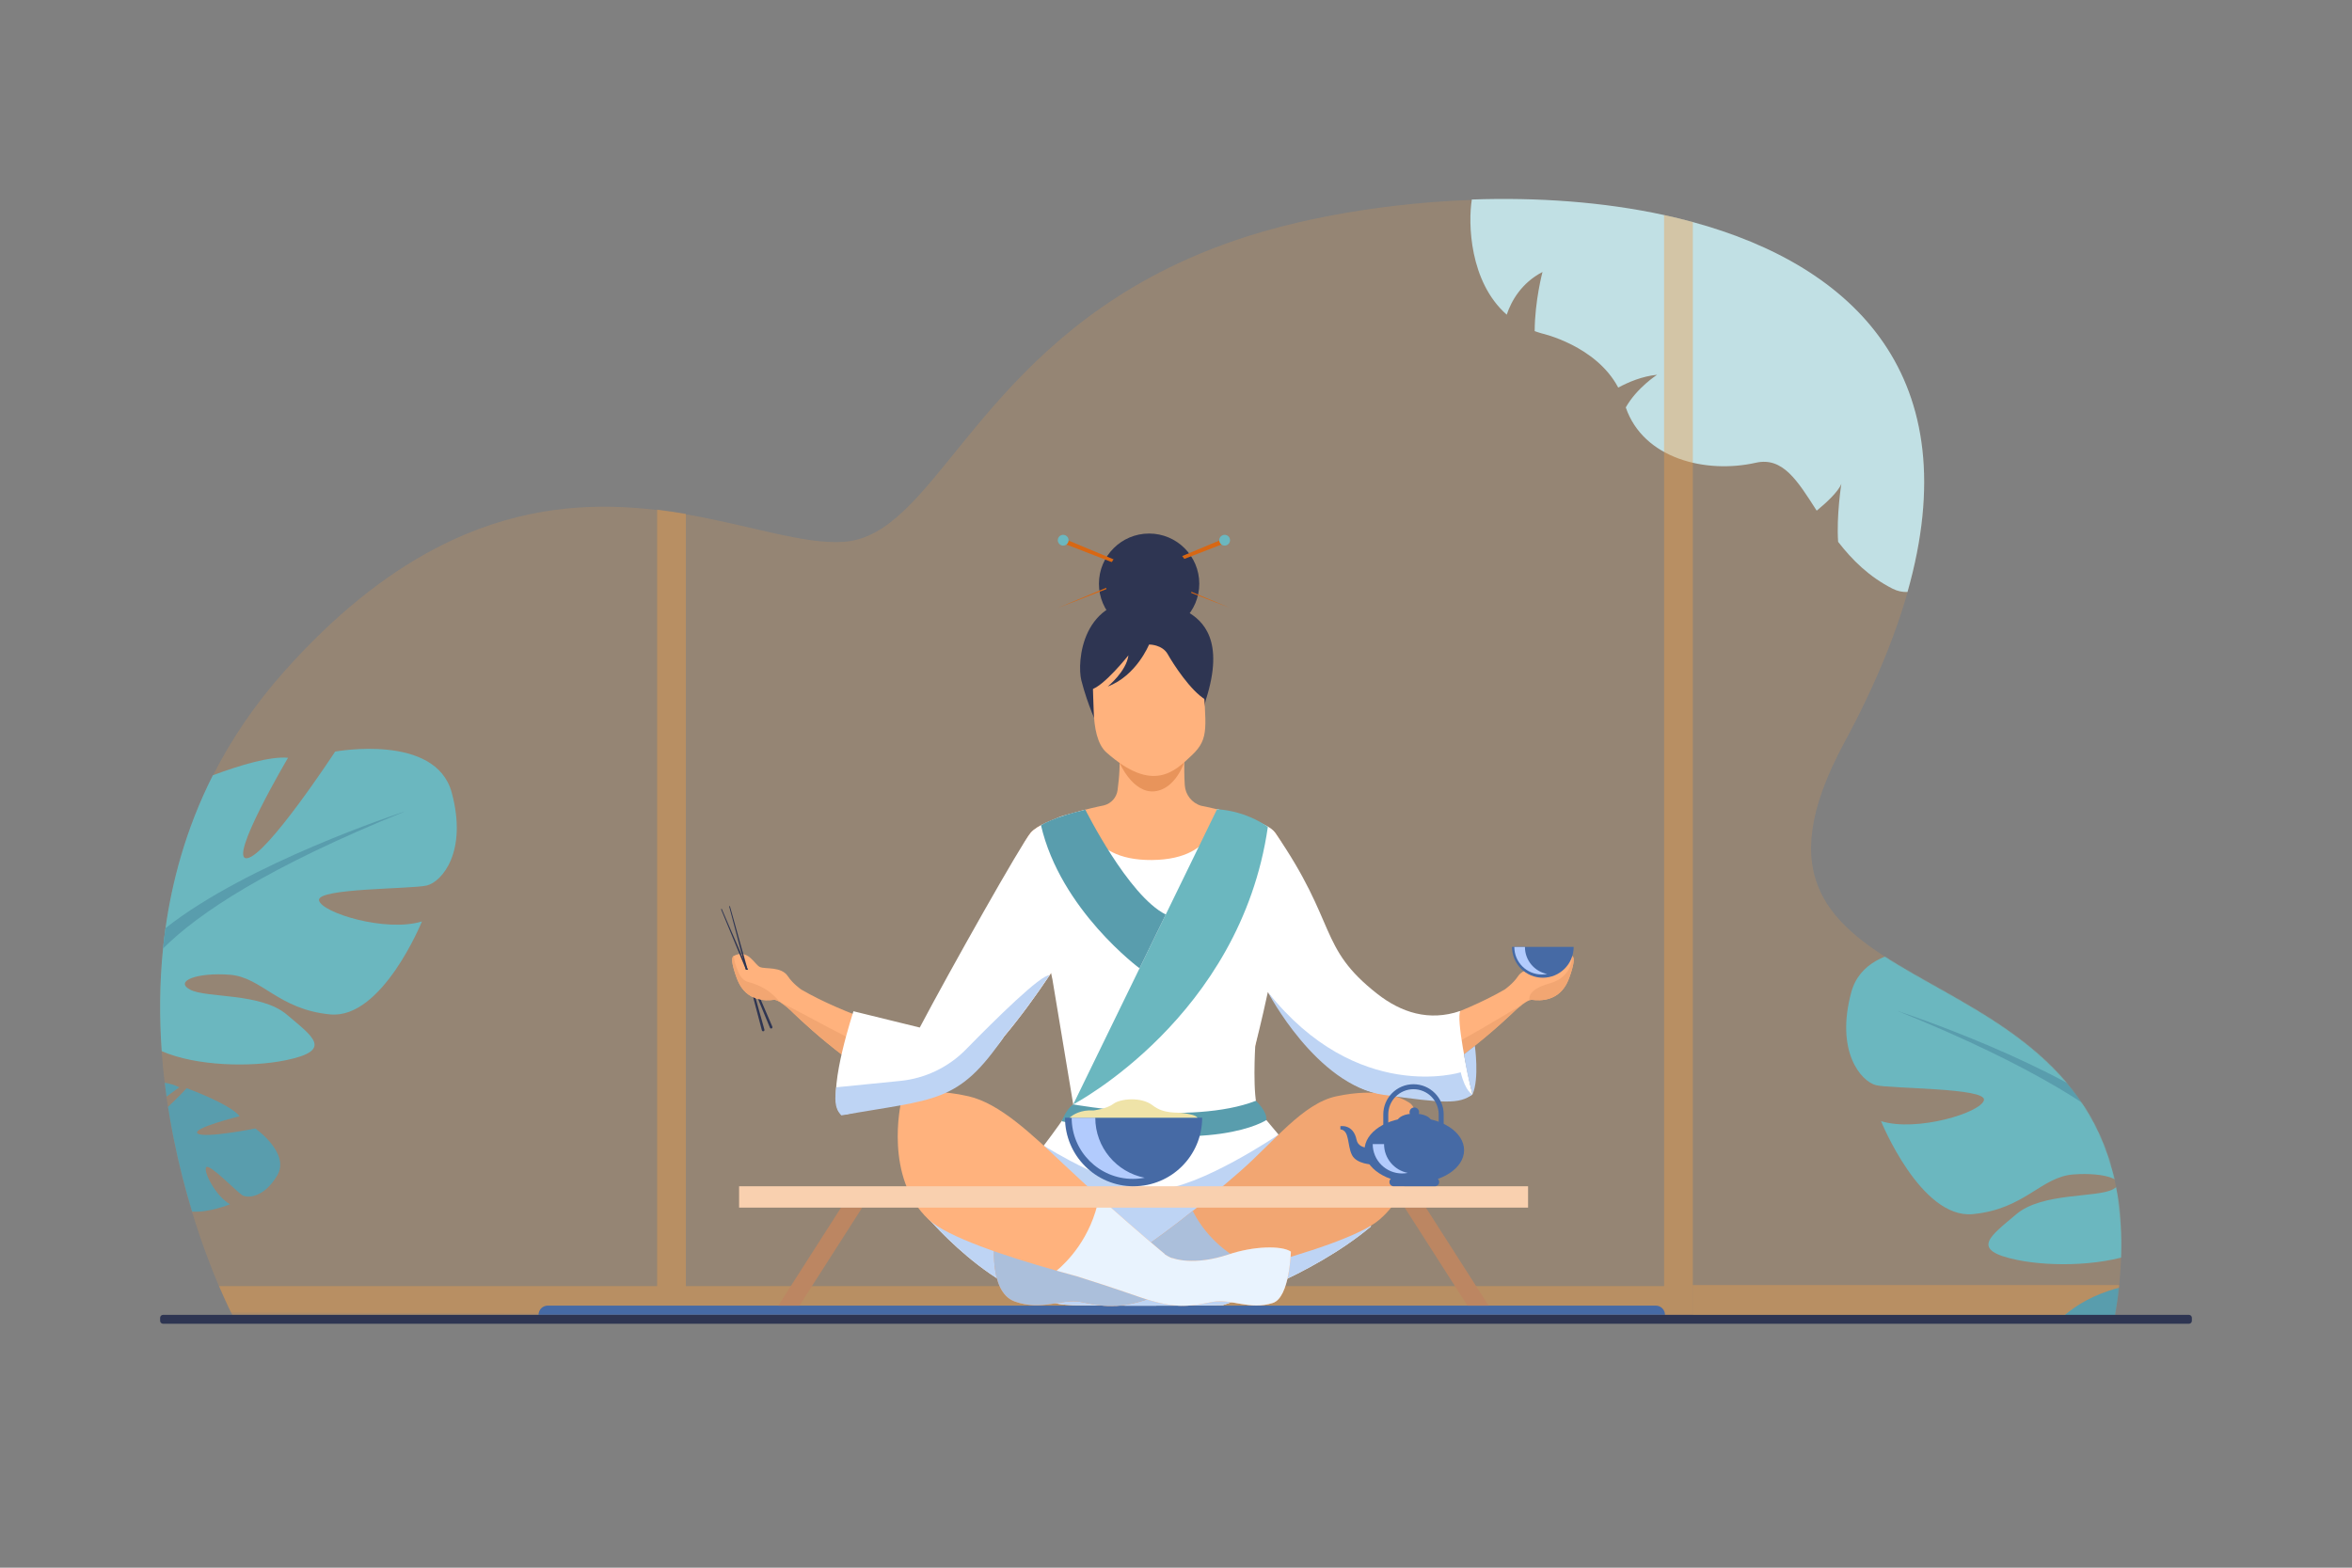 <svg width="3000" height="2000" viewBox="0 0 3000 2000" fill="none" xmlns="http://www.w3.org/2000/svg">
<rect x="0" y="0" width="3000" height="2000" fill="#808080" stroke="none"/>
<path opacity="0.2" d="M2697.32 1681.23C2697.24 1681.82 2697.12 1682.41 2697.02 1683.01L2159.23 1681.07L1298.76 1677.99L919.836 1676.63L838.167 1676.33L294.638 1674.4C294.638 1674.4 291.973 1669.26 287.56 1659.65C285.276 1654.72 282.54 1648.56 279.453 1641.32C269.978 1619.09 257.273 1586.48 245.02 1546.23C236.532 1518.37 228.255 1486.84 221.402 1452.52C221.007 1450.56 220.612 1448.55 220.232 1446.55C218.089 1435.49 216.115 1424.17 214.31 1412.58C213.647 1408.29 213.013 1403.92 212.393 1399.55C211.575 1393.71 210.814 1387.82 210.108 1381.85C208.529 1368.67 207.232 1355.22 206.259 1341.53C203.284 1299.72 203.341 1255.7 207.937 1210.65C208.811 1202.02 209.854 1193.32 211.081 1184.61C215.325 1154.45 221.699 1123.88 230.638 1093.28C240.748 1058.62 254.171 1023.88 271.529 989.561C294.47 944.172 324.305 899.504 362.474 856.639C427.927 783.15 491.449 733.687 552.219 701.326C560.665 696.814 569.055 692.655 577.388 688.792C667.192 647.253 750.579 641.824 824.775 649.213C829.273 649.649 833.742 650.144 838.169 650.68C845.643 651.582 853.018 652.611 860.293 653.725C865.186 654.472 870.036 655.277 874.83 656.094C957.23 670.321 1025.94 694.84 1076.42 691.231C1190.53 683.067 1239.43 465.49 1490.86 341.648C1526.34 324.178 1565.85 308.569 1610.14 295.682C1625.16 291.296 1640.76 287.235 1656.93 283.513C1696.53 274.418 1738.52 267.213 1781.69 262.25C1796.37 260.544 1811.19 259.12 1826.09 257.949C1843.07 256.624 1860.17 255.651 1877.33 255.045C1911.14 253.86 1945.14 254.114 1978.79 255.989C2028 258.682 2076.48 264.816 2122.57 274.855C2134.98 277.563 2147.21 280.551 2159.23 283.822C2365.22 339.899 2510.85 481.576 2433.04 755.752C2432.06 759.234 2431.04 762.731 2429.97 766.243C2418.11 805.709 2401.68 847.868 2380.21 892.847C2371.72 910.641 2362.44 928.886 2352.35 947.583C2166.09 1292.46 2652.46 1191.85 2701.78 1530.26C2708.01 1573 2707.28 1622.71 2697.32 1681.23Z" fill="#ED9F4A"/>
<path d="M2433.04 755.218C2426.61 755.515 2420.3 754.203 2414.12 751.087C2383.99 735.873 2362.15 714.018 2344.55 691.26C2342.24 658.534 2348.64 617.249 2348.64 617.249C2344.59 627.669 2328.76 642.023 2317.21 651.498C2292.7 613.259 2274.02 582.591 2239.55 590.36C2175.62 604.769 2096.09 585.129 2073.69 519.774C2087.99 494.507 2113.65 478.123 2113.65 478.123C2094.88 479.956 2077.23 487.358 2064.06 494.48C2035.74 440.759 1966.71 425.403 1966.71 425.403C1963.54 424.515 1960.46 423.528 1957.49 422.428C1957.67 383.611 1967.47 346.993 1967.47 346.993C1940.41 361.107 1927.75 383.949 1921.84 401.447C1874.18 359.556 1872.47 284.403 1877.33 254.524C1960.58 251.606 2044.97 257.443 2122.57 274.335C2134.98 277.028 2147.21 280.018 2159.23 283.303C2365.22 339.379 2510.85 481.043 2433.04 755.218Z" fill="#C1E0E4"/>
<path opacity="0.4" d="M2159.23 283.303C2147.21 280.018 2134.98 277.029 2122.57 274.335V1640.8H919.836H874.828V655.574C862.899 653.515 850.675 651.668 838.167 650.145V1640.8H279.453C288.519 1662.07 296.29 1677.46 296.29 1677.46H919.836L2159.23 1677.46V283.303Z" fill="#ED9F4A"/>
<path d="M210.108 1381.32C210.814 1387.28 211.575 1393.19 212.393 1399.03C221.107 1392.37 228.721 1387.27 228.721 1387.27C223.179 1384.22 216.594 1382.39 210.108 1381.32Z" fill="#599DAD"/>
<path d="M325.672 1439.68C325.672 1439.68 260.445 1452.67 252.084 1446.04C243.709 1439.4 305.664 1424.04 305.664 1424.04C292.706 1408 238.082 1388.3 238.082 1388.3C238.082 1388.3 226.478 1400.92 214.31 1412.06C216.115 1423.63 218.089 1434.97 220.232 1446.03C220.613 1448.03 221.008 1450.03 221.402 1452C228.255 1486.31 236.531 1517.84 245.02 1545.7C266.664 1547.38 293.412 1536.34 293.412 1536.34C275.702 1526.81 259.135 1494.81 262.928 1489.23C266.721 1483.63 301.985 1520.49 308.979 1524.78C315.958 1529.05 337.052 1527.84 353.705 1499.41C370.356 1471 325.672 1439.68 325.672 1439.68Z" fill="#599DAD"/>
<path d="M544.519 1129.66C525.54 1134.41 403.759 1132.83 406.917 1148.64C410.09 1164.46 492.335 1189.77 538.189 1175.53C538.189 1175.53 487.584 1300.47 421.159 1294.15C354.733 1287.82 334.175 1246.71 293.045 1243.53C251.929 1240.38 221.881 1251.44 242.44 1262.51C262.998 1273.59 332.596 1266.15 365.802 1294.38C399.022 1322.62 425.897 1340.02 364.223 1352.67C319.864 1361.76 250.153 1360.24 206.26 1341.01C203.285 1299.19 203.342 1255.18 207.938 1210.13C208.812 1201.49 209.855 1192.8 211.082 1184.09C215.326 1153.91 221.7 1123.36 230.639 1092.76C240.749 1058.09 254.172 1023.36 271.53 989.04C306.54 976.025 344.921 964.59 367.382 966.762C367.382 966.762 289.888 1098.03 315.197 1094.88C340.493 1091.7 427.49 958.852 427.49 958.852C427.49 958.852 555.59 935.135 576.147 1011.05C596.718 1086.97 563.498 1124.92 544.519 1129.66Z" fill="#6BB7BF"/>
<path d="M517.25 1034.9C342.592 1105.59 252.986 1164.9 207.937 1210.13C208.811 1201.49 209.854 1192.8 211.081 1184.09C315.845 1101.39 507.549 1038.07 517.25 1034.9Z" fill="#599DAD"/>
<path d="M664.413 1497.07C664.526 1497.05 664.694 1497.04 664.907 1497.02C664.737 1497.04 664.582 1497.05 664.413 1497.07Z" fill="#CFE1E5"/>
<path d="M665.385 1496.98C665.823 1496.94 666.246 1496.9 666.683 1496.87C666.176 1496.91 665.752 1496.95 665.385 1496.98Z" fill="#CFE1E5"/>
<path d="M2123.73 1677.46L686.91 1677.46C686.87 1670.95 692.14 1665.65 698.657 1665.65H2111.91C2118.44 1665.65 2123.73 1670.94 2123.73 1677.46Z" fill="#466AA5"/>
<path d="M2005.22 1219.49C1986.9 1209.94 1978.92 1230.49 1971.96 1233.65C1965.01 1236.82 1944.75 1232.4 1936.07 1245.68C1930.13 1254.75 1919.37 1262.3 1919.37 1262.3C1863.31 1294.91 1783.3 1318.55 1768.01 1319.38C1763.79 1319.6 1752.41 1301.58 1737.81 1274.96C1699.56 1205.26 1639.08 1076.59 1626.36 1062.2C1621.12 1056.28 1610.64 1050.86 1598.5 1046.15C1598.49 1046.11 1598.48 1046.08 1598.48 1046.08C1598.48 1046.08 1598.33 1046.05 1598.07 1045.98C1569.74 1035.05 1532.67 1028.07 1532.11 1027.97C1532.11 1027.97 1532.11 1027.97 1532.1 1027.97C1520.3 1024.48 1511.98 1013.98 1511.19 1001.69C1509.75 979.174 1511.1 953.281 1511.1 953.281L1426.92 955.169C1429.33 972.332 1427.62 991.978 1425.48 1007.99C1424.22 1017.46 1417.31 1025.15 1408.04 1027.49C1407.83 1027.53 1363.09 1036.33 1334.51 1049.42C1325.96 1053.33 1318.85 1057.63 1314.81 1062.2C1303.35 1075.16 1253.03 1181.09 1215.21 1252.88C1215.21 1252.88 1215.21 1252.88 1215.21 1252.9C1195.07 1291.12 1178.48 1319.67 1173.18 1319.38C1157.89 1318.55 1077.87 1294.91 1021.82 1262.3C1021.82 1262.3 1011.05 1254.75 1005.12 1245.67C996.423 1232.4 976.18 1236.82 969.224 1233.65C962.25 1230.49 954.285 1209.94 935.953 1219.49C929.363 1222.93 941.045 1251.1 941.045 1251.1C952.328 1277.59 976.592 1276.98 987.004 1275.56C988.976 1275.28 991.911 1276.58 994.984 1278.46C1001.34 1282.38 1008.25 1288.8 1008.25 1288.8C1008.25 1288.8 1086.46 1366.7 1148.01 1389.81C1148.24 1389.92 1148.49 1390 1148.73 1390.07C1149.3 1390.29 1149.86 1390.49 1150.41 1390.69C1160.93 1394.43 1170.92 1396.49 1179.87 1396.19C1180.35 1396.17 1180.81 1396.14 1181.27 1396.13C1182.18 1396.07 1183.1 1395.99 1183.99 1395.88C1213.31 1392.34 1248.37 1360.66 1281.12 1321.76C1285.09 1317.05 1289.02 1312.22 1292.91 1307.33C1310.49 1285.24 1327.07 1261.75 1341.35 1240.29C1351.81 1301.4 1369.81 1375.24 1374.4 1393.77C1374.59 1395.53 1374.78 1397.29 1374.96 1399.04C1352.56 1435.71 1320.63 1488.88 1320.63 1488.88C1320.63 1488.88 1644.58 1503.4 1641.53 1488.88C1638.47 1474.36 1595.66 1401.73 1592.6 1392.56C1590.13 1385.15 1603.15 1322.38 1615.88 1263.77C1628.79 1282.2 1642.94 1301.17 1657.59 1318.8C1660.28 1322.04 1663.01 1325.23 1665.73 1328.38C1696.83 1364.2 1731.3 1388.49 1758.94 1391.83C1819.79 1399.17 1932.92 1288.8 1932.92 1288.8C1932.92 1288.8 1937.08 1284.95 1941.92 1281.38C1944.97 1279.15 1948.28 1277.03 1951 1276.06C1951.14 1276.02 1951.22 1275.97 1951.26 1275.97H1951.28C1952.37 1275.6 1953.34 1275.45 1954.17 1275.56C1964.6 1276.98 1988.86 1277.59 2000.13 1251.1C2000.13 1251.1 2011.81 1222.93 2005.22 1219.49Z" fill="#FFB27D"/>
<path d="M1748.82 1564.53C1671.14 1629.63 1559.78 1665.04 1559.78 1665.04C1559.78 1665.04 1470.13 1666.76 1368.47 1665.04C1269.73 1663.37 1173.17 1541.69 1173.17 1541.69C1173.17 1541.69 1255.5 1540.61 1278.09 1521.39C1293.83 1507.99 1312.83 1485.71 1331.3 1461.52C1344.59 1444.13 1357.59 1425.76 1368.91 1408.95C1368.91 1408.95 1392.23 1431.8 1487.01 1429.34C1581.78 1426.88 1604.86 1416.37 1604.86 1416.37C1604.86 1416.37 1616.04 1430.1 1630.8 1447.49C1648.61 1468.44 1671.61 1494.71 1686.43 1508.63C1692.94 1514.73 1748.82 1564.53 1748.82 1564.53Z" fill="white"/>
<path d="M1472.02 822.122C1472.02 822.122 1507.7 821.476 1515.82 833.43C1523.93 845.382 1525.02 858.736 1529.1 865.473C1533.19 872.208 1532.49 879.756 1532.49 879.756C1532.49 879.756 1563.21 801.116 1492.3 816.778C1487.18 817.908 1472.02 822.122 1472.02 822.122Z" fill="#B5453C"/>
<path d="M1029.51 1304.24C1029.89 1304.12 1030.29 1304 1030.68 1303.89C1030.47 1303.96 1030.08 1304.1 1029.51 1304.24Z" fill="#5153A0"/>
<path d="M1748.82 1564.53C1671.14 1629.63 1559.78 1665.04 1559.78 1665.04C1559.78 1665.04 1470.13 1666.76 1368.47 1665.04C1269.73 1663.37 1173.17 1541.69 1173.17 1541.69C1173.17 1541.69 1255.5 1540.61 1278.09 1521.39C1293.83 1507.99 1312.83 1485.71 1331.3 1461.52C1335.53 1464.2 1424.77 1520.19 1477.63 1517.44C1531.36 1514.65 1629.27 1448.52 1630.8 1447.49C1648.61 1468.44 1671.61 1494.71 1686.43 1508.63C1692.94 1514.73 1748.82 1564.53 1748.82 1564.53Z" fill="#BED4F4"/>
<path d="M1759.52 1555.94C1735.87 1576.42 1665.75 1598.92 1599.67 1616.73C1581.15 1621.72 1562.92 1626.33 1546.13 1630.45C1530.98 1635.17 1500.24 1644.92 1467.29 1656.39C1420.79 1672.58 1400.46 1664.85 1377.42 1660.78C1354.38 1656.71 1328.37 1672.83 1294.25 1660.35C1260.12 1647.87 1268.75 1580.66 1268.75 1580.66C1280.3 1573.08 1325.24 1570.89 1355.66 1592.74C1386.07 1614.58 1426.85 1610.51 1426.85 1610.51C1428.41 1610.68 1432.12 1608.81 1437.2 1605.63C1437.2 1605.63 1466.78 1588.32 1521.32 1544.9C1538.86 1530.93 1558.99 1514.25 1581.56 1494.57C1624.58 1457.05 1661.69 1407.7 1704.56 1398.6C1757.6 1387.35 1785.83 1399.23 1797.31 1406.58C1801.31 1409.14 1803.99 1413.32 1804.58 1418.03C1807.32 1439.81 1811.59 1510.9 1759.52 1555.94Z" fill="#F2A672"/>
<path d="M1599.68 1616.73C1581.15 1621.72 1562.92 1626.33 1546.13 1630.45C1530.98 1635.17 1500.24 1644.92 1467.29 1656.39C1420.8 1672.58 1400.46 1664.85 1377.42 1660.78C1354.38 1656.71 1328.37 1672.83 1294.25 1660.35C1260.12 1647.87 1268.75 1580.66 1268.75 1580.66C1280.31 1573.08 1325.24 1570.89 1355.66 1592.74C1386.07 1614.58 1426.85 1610.51 1426.85 1610.51C1428.41 1610.68 1432.12 1608.81 1437.2 1605.63C1437.2 1605.63 1466.79 1588.32 1521.32 1544.9C1531.69 1565.24 1552.59 1594.13 1592.6 1612.92C1595.18 1614.13 1597.54 1615.4 1599.68 1616.73Z" fill="#ABBFDB"/>
<path d="M1646.55 1596.75C1646.55 1596.75 1645.01 1655.28 1623.53 1662.25C1594.02 1671.82 1570.83 1656.48 1546.47 1660.95C1522.1 1665.41 1502.35 1671.77 1453.27 1654.62C1420.69 1643.23 1390.12 1633.44 1373.26 1628.14C1365.01 1625.92 1356.44 1623.58 1347.73 1621.12C1282.52 1602.73 1208.32 1578.13 1184.59 1555.94C1127.19 1502.23 1149.19 1406.92 1149.19 1406.92C1149.19 1406.92 1167.87 1383.1 1235.43 1398.6C1275.08 1407.7 1316.02 1446.99 1355.63 1484.3C1372.07 1499.77 1387.65 1514.1 1401.93 1527.02C1451.69 1572.01 1485.79 1599.94 1485.79 1599.94L1485.64 1600.24C1490.82 1603.49 1494.61 1605.37 1496.22 1605.21C1496.22 1605.21 1522.15 1615.49 1567.2 1600.34C1598.64 1589.76 1634.38 1588.68 1646.55 1596.75Z" fill="#FFB27D"/>
<path d="M1428.08 973.33C1428.08 973.33 1444.7 1011.86 1472.02 1009.57C1499.33 1007.28 1510.56 972.468 1510.56 972.468L1428.08 973.33Z" fill="#E8945B"/>
<path d="M1400.29 926.764C1400.29 926.764 1387.27 899.577 1379.26 867.942C1373.55 845.356 1379.09 759.71 1465.19 765.782C1465.19 765.782 1490.12 766.437 1514.52 780.473C1533.92 791.636 1562.57 816.692 1538.05 892.847L1532.09 918.405L1400.29 926.764Z" fill="#2E3552"/>
<path d="M1520.66 963.096C1498.37 984.285 1470.67 1012.53 1411.29 959.974C1399.67 949.692 1395.59 928.662 1394.98 906.032C1394.24 879.245 1392.76 868.1 1395.79 852.668C1399.4 834.207 1415.22 825.908 1448.02 823.148C1508.23 818.1 1533.06 831.5 1534.48 861.609C1537.56 926.764 1543.33 941.545 1520.66 963.096Z" fill="#FFB27D"/>
<path d="M1428.08 797.054C1393.52 797.819 1375.49 883.437 1391.55 879.755C1407.6 876.073 1439.32 836.041 1439.32 836.041C1436.65 856.681 1412.95 875.792 1412.95 875.792C1449.64 862.031 1465.7 822.107 1465.7 822.107C1465.7 822.107 1462.64 796.29 1428.08 797.054Z" fill="#2E3552"/>
<path d="M1530.68 818.459C1513.86 806.991 1465.7 822.107 1465.7 822.107C1465.7 822.107 1482.52 822.28 1489.4 834.511C1496.28 846.741 1518.66 881.615 1538.04 892.846C1538.04 892.846 1547.49 829.925 1530.68 818.459Z" fill="#2E3552"/>
<path d="M1941.92 1281.38C1937.07 1284.95 1932.92 1288.8 1932.92 1288.8C1932.92 1288.8 1818.87 1401.76 1758.02 1394.42C1730.38 1391.07 1696.82 1364.2 1665.72 1328.38C1663 1325.23 1660.28 1322.04 1657.59 1318.8L1665.98 1304.09L1708.99 1308.78C1708.99 1308.78 1746.51 1341.81 1759.75 1365.24C1770.41 1384.1 1885.73 1315.27 1932.14 1287.27C1935.88 1285.02 1939.17 1283.04 1941.92 1281.38Z" fill="#F2A672"/>
<path d="M2000.13 1251.1C1988.86 1277.59 1964.59 1276.98 1954.17 1275.56C1953.34 1275.45 1952.36 1275.6 1951.28 1275.97H1951.26C1951.22 1275.97 1951.14 1276.02 1951 1276.06C1951 1276.06 1945.77 1263.07 1976.35 1254.66C2006.93 1246.25 2005.22 1219.49 2005.22 1219.49C2011.81 1222.93 2000.13 1251.1 2000.13 1251.1Z" fill="#F2A672"/>
<path d="M1292.9 1307.33C1289.02 1312.22 1285.09 1317.05 1281.12 1321.76C1248.37 1360.66 1213.31 1392.34 1183.98 1395.88C1183.1 1395.99 1182.18 1396.07 1181.26 1396.13C1180.8 1396.14 1180.34 1396.17 1179.87 1396.19C1171.16 1396.43 1161.16 1394.39 1150.41 1390.69C1149.86 1390.49 1149.29 1390.29 1148.73 1390.07C1148.48 1390 1148.24 1389.92 1148.01 1389.81C1086.45 1366.7 1008.25 1288.8 1008.25 1288.8C1008.25 1288.8 1001.34 1282.38 994.979 1278.46C999.353 1280.57 1004.32 1283.08 1009.73 1285.89C1064.32 1314.16 1165.28 1372.66 1184.88 1358.23C1212.41 1337.94 1249.1 1288.8 1249.1 1288.8L1292.9 1307.33Z" fill="#F2A672"/>
<path d="M1626.36 1062.2C1621.86 1055.69 1610.63 1050.85 1598.5 1046.15C1582.17 1039 1552.37 1032.36 1552.37 1032.36C1552.37 1032.36 1556.67 1096.42 1469.32 1097.18C1381.98 1097.95 1384.36 1032.93 1384.36 1032.93L1356.71 1040.54C1354.58 1041.12 1352.48 1041.85 1350.44 1042.71L1334.5 1049.42C1325.96 1053.33 1318.85 1057.63 1314.81 1062.2C1303.35 1075.17 1211 1239.09 1173.17 1310.89C1173.17 1310.89 1088.57 1290.09 1088.57 1290.11C1088.67 1290.85 1057.32 1383.18 1068.57 1415.41C1070.17 1419.97 1074.95 1422.6 1079.66 1421.55L1205.67 1393.36C1217.94 1385.08 1265.67 1347 1281.11 1321.76C1301.95 1297.04 1321.83 1269.38 1338.72 1244.2C1339.37 1243.23 1340.01 1242.27 1340.65 1241.31L1342.38 1249.44L1368.91 1408.95C1402.67 1438.5 1439.7 1432.95 1470.58 1435C1474.96 1435.29 1482.51 1438.88 1486.67 1439L1561.67 1441.5C1592.1 1442.46 1613.06 1434.9 1604.86 1416.37C1597.17 1399 1601.07 1334.33 1601.07 1334.33C1601.07 1334.33 1609.76 1300.37 1616.95 1266.54C1617.02 1266.22 1617.08 1265.9 1617.15 1265.58C1632.1 1286.84 1690.36 1382.41 1757.39 1394.79C1792.36 1398.91 1855.08 1411.44 1878.17 1396.22C1871.23 1368.44 1857.35 1299.62 1862.65 1289.76C1822.6 1303.37 1787.15 1291.74 1756.67 1267.86C1680.63 1208.28 1706.67 1178.5 1626.36 1062.2Z" fill="white"/>
<path d="M1148.35 1378.98L1066.54 1387.16C1065.3 1400 1063.42 1413 1073.17 1423C1193.17 1401.5 1222.14 1408.62 1281.12 1321.76C1301.95 1297.04 1321.83 1269.38 1338.72 1244.2C1327.92 1243.02 1270.18 1299.91 1232.15 1338.75C1209.8 1361.57 1180.14 1375.8 1148.35 1378.98Z" fill="#BED4F4"/>
<path d="M1646.55 1596.75C1646.55 1596.75 1645.01 1655.28 1623.53 1662.25C1594.02 1671.82 1570.83 1656.48 1546.47 1660.95C1522.1 1665.41 1502.35 1671.77 1453.27 1654.62C1420.69 1643.23 1390.12 1633.44 1373.26 1628.14C1365.01 1625.92 1356.44 1623.58 1347.73 1621.12C1360.42 1610.54 1392.08 1579.55 1401.93 1527.02C1451.69 1572.01 1485.79 1599.94 1485.79 1599.94L1485.64 1600.24C1490.82 1603.49 1494.61 1605.37 1496.22 1605.21C1496.22 1605.21 1522.15 1615.5 1567.2 1600.34C1598.64 1589.76 1634.38 1588.68 1646.55 1596.75Z" fill="#E9F3FE"/>
<mask id="mask0_11_557" style="mask-type:luminance" maskUnits="userSpaceOnUse" x="204" y="254" width="2502" height="1430">
<path d="M2697.32 1681.23C2697.24 1681.82 2697.12 1682.41 2697.02 1683.01L2159.23 1681.07L1298.76 1677.99L919.836 1676.63L838.167 1676.33L294.638 1674.4C294.638 1674.4 291.973 1669.26 287.56 1659.65C285.276 1654.72 282.54 1648.56 279.453 1641.32C269.978 1619.09 257.273 1586.48 245.02 1546.23C236.532 1518.37 228.255 1486.84 221.402 1452.52C221.007 1450.56 220.612 1448.55 220.232 1446.55C218.089 1435.49 216.115 1424.17 214.31 1412.58C213.647 1408.29 213.013 1403.92 212.393 1399.55C211.575 1393.71 210.814 1387.82 210.108 1381.85C208.529 1368.67 207.232 1355.22 206.259 1341.53C203.284 1299.72 203.341 1255.7 207.937 1210.65C208.811 1202.02 209.854 1193.32 211.081 1184.61C215.325 1154.45 221.699 1123.88 230.638 1093.28C240.748 1058.62 254.171 1023.88 271.529 989.561C294.47 944.172 324.305 899.504 362.474 856.639C427.927 783.15 491.449 733.687 552.219 701.326C560.665 696.814 569.055 692.655 577.388 688.792C667.192 647.253 750.579 641.824 824.775 649.213C829.273 649.649 833.742 650.144 838.169 650.68C845.643 651.582 853.018 652.611 860.293 653.725C865.186 654.472 870.036 655.277 874.83 656.094C957.23 670.321 1025.94 694.84 1076.42 691.231C1190.53 683.067 1239.43 465.49 1490.86 341.648C1526.34 324.178 1565.85 308.569 1610.14 295.682C1625.16 291.296 1640.76 287.235 1656.93 283.513C1696.53 274.418 1738.52 267.213 1781.69 262.25C1796.37 260.544 1811.19 259.12 1826.09 257.949C1843.07 256.624 1860.17 255.651 1877.33 255.045C1911.14 253.86 1945.14 254.114 1978.79 255.989C2028 258.682 2076.48 264.816 2122.57 274.855C2134.98 277.563 2147.21 280.551 2159.23 283.822C2365.22 339.899 2510.85 481.576 2433.04 755.752C2432.06 759.234 2431.04 762.731 2429.97 766.243C2418.11 805.709 2401.68 847.868 2380.21 892.847C2371.72 910.641 2362.44 928.886 2352.35 947.583C2166.09 1292.46 2652.46 1191.85 2701.78 1530.26C2708.01 1573 2707.28 1622.71 2697.32 1681.23Z" fill="white"/>
</mask>
<g mask="url(#mask0_11_557)">
<path d="M2611.79 1694.46C2611.79 1694.46 2677.02 1707.45 2685.38 1700.82C2693.76 1694.18 2631.8 1678.83 2631.8 1678.83C2663.36 1651.56 2702.69 1642.83 2702.69 1642.83C2702.69 1642.83 2710.99 1655.7 2723.16 1666.84C2721.35 1678.42 2719.38 1689.75 2717.23 1700.81C2716.85 1702.81 2716.46 1704.81 2716.06 1706.79C2709.21 1741.09 2700.93 1772.62 2692.45 1800.48C2670.8 1802.16 2644.05 1791.12 2644.05 1791.12C2661.76 1781.59 2678.33 1749.6 2674.54 1744.01C2670.75 1738.41 2635.48 1775.27 2628.49 1779.56C2621.51 1783.83 2600.41 1782.62 2583.76 1754.19C2567.11 1725.78 2611.79 1694.46 2611.79 1694.46Z" fill="#599DAD"/>
<path d="M2392.95 1384.45C2411.93 1389.2 2533.71 1387.62 2530.55 1403.42C2527.38 1419.24 2445.13 1444.55 2399.28 1430.31C2399.28 1430.31 2449.88 1555.25 2516.31 1548.94C2582.73 1542.61 2603.29 1501.49 2644.42 1498.32C2685.54 1495.16 2715.58 1506.23 2695.03 1517.3C2674.47 1528.38 2604.87 1520.93 2571.67 1549.16C2538.45 1577.4 2511.57 1594.8 2573.24 1607.45C2617.6 1616.55 2687.31 1615.02 2731.21 1595.79C2734.18 1553.97 2734.13 1509.96 2729.53 1464.91C2728.66 1456.27 2727.61 1447.59 2726.38 1438.87C2722.14 1408.7 2715.77 1378.14 2706.83 1347.54C2696.72 1312.87 2683.29 1278.14 2665.94 1243.82C2630.93 1230.81 2592.55 1219.37 2570.08 1221.55C2570.08 1221.55 2647.58 1352.82 2622.27 1349.66C2596.97 1346.49 2509.98 1213.64 2509.98 1213.64C2509.98 1213.64 2381.88 1189.92 2361.32 1265.83C2340.75 1341.75 2373.97 1379.71 2392.95 1384.45Z" fill="#6BB7BF"/>
<path d="M2420.22 1289.68C2594.87 1360.38 2684.48 1419.68 2729.53 1464.91C2728.65 1456.27 2727.61 1447.59 2726.38 1438.87C2621.62 1356.17 2429.92 1292.85 2420.22 1289.68Z" fill="#599DAD"/>
</g>
<path d="M2792.01 1688.79H207.987C205.914 1688.79 204.218 1687.09 204.218 1685.02V1681.23C204.218 1679.16 205.914 1677.46 207.987 1677.46H2792.01C2794.08 1677.46 2795.78 1679.16 2795.78 1681.23V1685.02C2795.78 1687.09 2794.09 1688.79 2792.01 1688.79Z" fill="#2E3552"/>
<path d="M1465.7 808.667C1501.04 808.667 1529.7 780.013 1529.7 744.667C1529.7 709.321 1501.04 680.667 1465.7 680.667C1430.35 680.667 1401.7 709.321 1401.7 744.667C1401.7 780.013 1430.35 808.667 1465.7 808.667Z" fill="#2E3552"/>
<path d="M1349.22 775.611L1560.26 693.803L1558.11 688.428L1349.22 775.611Z" fill="#D86713"/>
<path d="M1568.44 686.637C1569.85 690.164 1568.13 694.163 1564.6 695.57C1561.07 696.976 1557.08 695.257 1555.67 691.73C1554.26 688.203 1555.98 684.204 1559.51 682.797C1563.04 681.39 1567.03 683.11 1568.44 686.637Z" fill="#6BB7BF"/>
<path d="M1568.93 775.611L1357.9 693.803L1360.04 688.428L1568.93 775.611Z" fill="#D86713"/>
<path d="M1349.71 686.637C1348.31 690.164 1350.03 694.163 1353.55 695.57C1357.08 696.976 1361.08 695.257 1362.49 691.73C1363.89 688.203 1362.17 684.204 1358.65 682.797C1355.12 681.39 1351.12 683.11 1349.71 686.637Z" fill="#6BB7BF"/>
<path d="M1465.7 799.667C1496.07 799.667 1520.7 775.043 1520.7 744.667C1520.7 714.291 1496.07 689.667 1465.7 689.667C1435.32 689.667 1410.7 714.291 1410.7 744.667C1410.7 775.043 1435.32 799.667 1465.7 799.667Z" fill="#2E3552"/>
<path d="M1867.35 1345.06L1881.19 1334.32C1881.19 1334.32 1887.17 1376.11 1878.17 1396.22L1876.02 1387.9C1872.77 1375.35 1870.13 1362.65 1868.12 1349.84L1867.35 1345.06Z" fill="#BED4F4"/>
<path d="M1617.15 1265.58C1617.15 1265.58 1679.06 1384.53 1764.87 1396.77C1842.17 1407.5 1861.17 1408.94 1878.17 1396.22C1878.17 1396.22 1869.17 1393 1863.17 1368C1863.17 1368 1731.14 1409.17 1617.15 1265.58Z" fill="#BED4F4"/>
<path d="M1552.37 1032.36L1368.91 1408.95C1368.91 1408.95 1582.17 1297.61 1617.15 1054.97C1617.15 1054.97 1591.91 1035.06 1552.37 1032.36Z" fill="#6BB7BF"/>
<path d="M1384.36 1032.94C1384.36 1032.94 1439.01 1142.75 1486.92 1166.71L1453.5 1235.31C1453.5 1235.31 1352.7 1160.85 1327.77 1052.76C1327.77 1052.76 1343.22 1042.54 1384.36 1032.94Z" fill="#599DAD"/>
<path d="M1368.91 1408.95C1368.91 1408.95 1520.17 1436.39 1601.92 1404.32C1601.92 1404.32 1616.75 1418.1 1615.21 1428.92C1615.21 1428.92 1548.08 1474.78 1354.12 1430.39C1354.12 1430.39 1360.14 1414.91 1368.91 1408.95Z" fill="#599DAD"/>
<path d="M1019.73 1665.65H992.728L1072.73 1540.64H1099.73L1019.73 1665.65Z" fill="#BC8662"/>
<path d="M1898.73 1665.65H1871.73L1791.73 1540.64H1818.73L1898.73 1665.65Z" fill="#BC8662"/>
<path d="M1949.07 1513.39H942.728V1540.64H1949.07V1513.39Z" fill="#F9D0AF"/>
<path d="M1967.9 1247.34C1989.62 1247.34 2007.23 1229.74 2007.23 1208.02H1928.57C1928.57 1229.74 1946.18 1247.34 1967.9 1247.34Z" fill="#466AA5"/>
<path d="M1973.41 1242.57C1971.22 1243 1968.95 1243.22 1966.63 1243.22C1947.25 1243.22 1931.53 1227.51 1931.53 1208.12H1945.08C1945.08 1225.19 1957.26 1239.41 1973.41 1242.57Z" fill="#B2CBFD"/>
<path d="M1445.9 1513.39C1494.21 1513.39 1533.37 1474.23 1533.37 1425.92H1358.43C1358.43 1474.23 1397.59 1513.39 1445.9 1513.39Z" fill="#466AA5"/>
<path d="M1460.06 1502.53C1455.18 1503.49 1450.14 1503.98 1444.99 1503.98C1401.87 1503.98 1366.92 1469.03 1366.92 1425.92H1397.05C1397.05 1463.88 1424.15 1495.51 1460.06 1502.53Z" fill="#B2CBFD"/>
<path d="M1527.54 1425.92H1364.23C1368.76 1421.93 1378.57 1415.64 1394.61 1416.67C1394.61 1416.67 1411.19 1414.94 1420.1 1408.26C1429 1401.58 1455.71 1398.86 1470.3 1410.23C1484.9 1421.62 1501.22 1418.65 1510.12 1420.13C1517.66 1421.38 1524.68 1422.46 1527.54 1425.92Z" fill="#EFE3A8"/>
<path d="M973.859 1315.63C972.961 1315.87 972.036 1315.34 971.798 1314.44L930.014 1156.21L930.979 1155.95L975.034 1313.56C975.284 1314.45 974.757 1315.38 973.859 1315.63Z" fill="#2E3552"/>
<path d="M984.244 1312.05C983.386 1312.41 982.398 1312 982.043 1311.14L919.649 1159.85L920.571 1159.46L985.134 1309.84C985.501 1310.69 985.102 1311.69 984.244 1312.05Z" fill="#2E3552"/>
<path d="M994.981 1278.46C991.909 1276.58 988.973 1275.28 987.001 1275.56C976.589 1276.98 952.325 1277.59 941.042 1251.1C941.042 1251.1 929.36 1222.93 935.95 1219.49C935.95 1219.49 937.724 1247.56 958.105 1252.89C977.996 1258.1 994.203 1277.53 994.981 1278.46Z" fill="#F2A672"/>
<path d="M941.331 1238.5C941.331 1238.5 961.504 1232.83 973.004 1245.17C984.504 1257.5 979.307 1263.76 979.307 1263.76C979.307 1263.76 969.015 1256.48 954.254 1252.75C944.709 1250.34 941.331 1238.5 941.331 1238.5Z" fill="#FFB27D"/>
<path d="M1803.96 1508.94C1839.03 1508.94 1867.46 1490.32 1867.46 1467.35C1867.46 1444.39 1839.03 1425.77 1803.96 1425.77C1768.89 1425.77 1740.46 1444.39 1740.46 1467.35C1740.46 1490.32 1768.89 1508.94 1803.96 1508.94Z" fill="#466AA5"/>
<path d="M1825.55 1430.74C1825.55 1436.29 1815.88 1440.79 1803.96 1440.79C1792.04 1440.79 1782.37 1436.29 1782.37 1430.74C1782.37 1425.19 1792.04 1420.69 1803.96 1420.69C1815.88 1420.69 1825.55 1425.19 1825.55 1430.74Z" fill="#466AA5"/>
<path d="M1810.05 1418.94C1810.05 1422.3 1807.32 1425.02 1803.96 1425.02C1800.6 1425.02 1797.88 1422.3 1797.88 1418.94C1797.88 1415.58 1800.6 1412.85 1803.96 1412.85C1807.32 1412.85 1810.05 1415.58 1810.05 1418.94Z" fill="#466AA5"/>
<path d="M1830.23 1513.39H1777.69C1774.66 1513.39 1772.2 1510.94 1772.2 1507.91C1772.2 1504.88 1774.66 1502.43 1777.69 1502.43H1830.23C1833.26 1502.43 1835.72 1504.88 1835.72 1507.91C1835.72 1510.94 1833.26 1513.39 1830.23 1513.39Z" fill="#466AA5"/>
<path d="M1750.96 1485.66C1750.96 1485.66 1730.53 1485.44 1724.5 1473.6C1718.15 1461.14 1721.75 1442.06 1709.68 1440.79V1436.77C1709.68 1436.77 1726.09 1433.6 1730.32 1454.13C1733.49 1469.52 1758.58 1463.44 1758.58 1463.44L1750.96 1485.66Z" fill="#466AA5"/>
<path d="M1841.43 1444.18H1835.08V1421.74C1835.08 1404 1820.65 1389.57 1802.91 1389.57C1785.18 1389.57 1770.75 1404 1770.75 1421.74V1436.56H1764.4V1421.74C1764.4 1400.5 1781.67 1383.22 1802.91 1383.22C1824.15 1383.22 1841.43 1400.5 1841.43 1421.74V1444.18Z" fill="#466AA5"/>
<path d="M1795.61 1496.34C1793.27 1496.81 1790.85 1497.05 1788.38 1497.05C1767.68 1497.05 1750.91 1480.27 1750.91 1459.57H1765.37C1765.37 1477.8 1778.38 1492.98 1795.61 1496.34Z" fill="#B2CBFD"/>
<path opacity="0.4" d="M2702.69 1642.83L2703.04 1639.46H2159.23V1677.46H2634C2648.49 1665.37 2668.3 1652.12 2702.69 1642.83Z" fill="#ED9F4A"/>
</svg>
